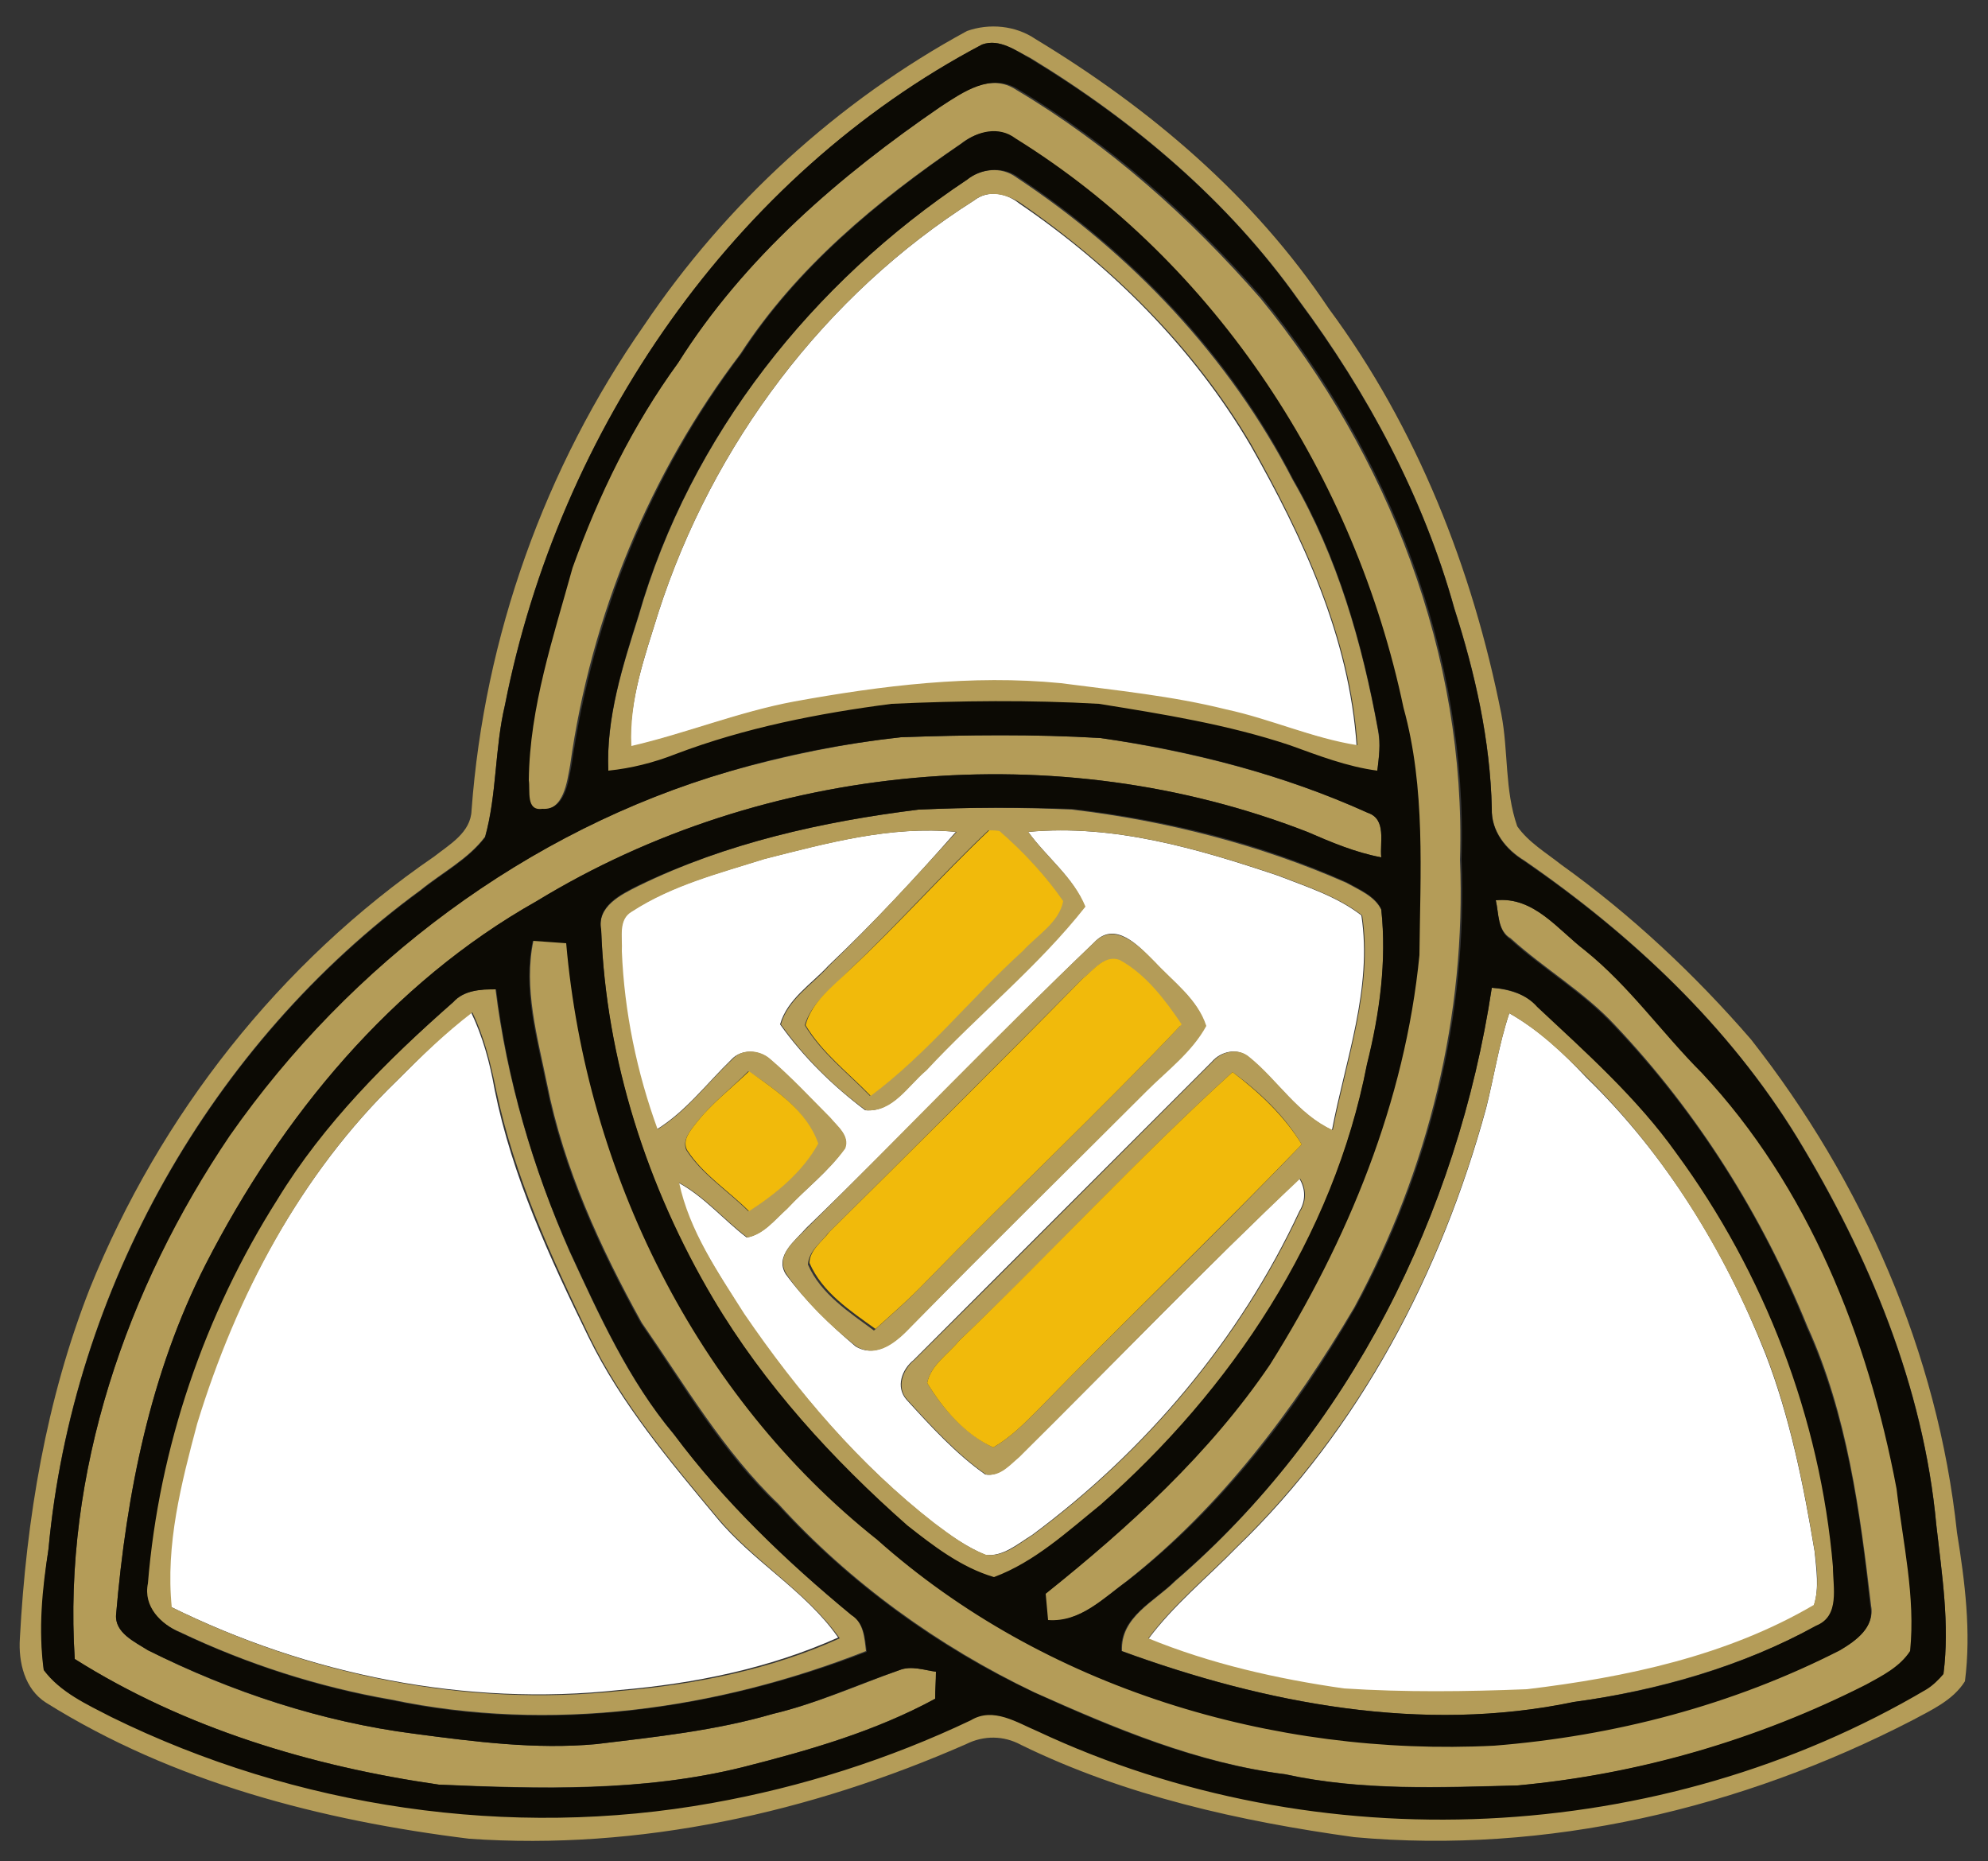 <?xml version="1.0" encoding="utf-8"?>
<!-- Generator: Adobe Illustrator 26.0.3, SVG Export Plug-In . SVG Version: 6.00 Build 0)  -->
<svg version="1.1" id="Layer_1" xmlns="http://www.w3.org/2000/svg" xmlns:xlink="http://www.w3.org/1999/xlink" x="0px" y="0px"
	 viewBox="0 0 250 234" style="enable-background:new 0 0 250 234;" xml:space="preserve">
<rect x="0" y="0" width="250" height="234" fill="#333333" stroke="none"/>
<style type="text/css">
	.st0{fill:#FFFFFF;}
	.st1{fill:#B49C58;}
	.st2{fill:#0C0A04;}
	.st3{fill:#F1BA0B;}
</style>
<g id="_x23_ffffffff">
	<path class="st0" d="M122.5,25.2c1.8-1.4,4.1-0.9,5.7,0.4c11.6,7.9,21.8,18.1,29,30.3c6.6,11.6,12.5,24.3,13.4,37.9
		c-5.6-1-10.9-3.3-16.5-4.5c-6.8-1.7-13.8-2.4-20.8-3.3c-11.2-1.1-22.5,0.3-33.5,2.3c-7,1.3-13.6,4-20.5,5.6
		C79.1,88,81.1,82.5,82.8,77C89.6,55.9,103.7,37.1,122.5,25.2z"/>
	<path class="st0" d="M129.3,104.6c10.7-1,21.3,2.1,31.4,5.5c3.6,1.4,7.4,2.6,10.5,5c1.4,9.2-2,18.1-3.7,27c-4.3-2-6.9-6.3-10.5-9.2
		c-1.4-1.2-3.5-0.7-4.6,0.6c-12.5,12.5-25,25-37.5,37.5c-1.5,1.2-2.3,3.4-0.9,5c3.1,3.4,6.2,6.8,9.9,9.4c1.7,0.3,3-1.2,4.2-2.2
		c11.8-11.6,23.3-23.6,35.3-35c0.8,1.3,0.8,2.8,0,4.1c-7.5,16.1-19.3,30.1-33.6,40.7c-1.8,1.1-3.7,2.8-5.9,2.5c-2.4-1-4.5-2.5-6.5-4
		c-9.4-7.4-17.2-16.5-23.9-26.3c-3.2-5.2-6.9-10.4-8.2-16.5c3.3,1.8,5.7,4.7,8.6,6.9c2.1-0.4,3.5-2.2,5-3.6c2.4-2.5,5.3-4.7,7.3-7.6
		c0.7-1.6-1-2.8-1.9-3.9c-2.5-2.5-4.9-5.1-7.6-7.4c-1.3-1.1-3.5-1.2-4.7,0.1c-3.1,3-5.7,6.5-9.4,8.8c-2.7-7.2-4.2-14.8-4.5-22.4
		c0.2-1.7-0.5-4,1.3-5c5-3.3,11-4.8,16.7-6.6c7.9-2,15.9-4.2,24.1-3.4c-5.1,5.8-10.4,11.5-16,16.8c-2.1,2.3-5.2,4.2-6.1,7.4
		c2.9,4.1,6.7,7.8,10.7,10.8c3.3,0.3,5.3-3,7.6-5c6.5-7.1,14-13.1,20-20.6C135,110.3,131.6,107.8,129.3,104.6 M137.6,118.5
		c-12.3,11.8-24,24.1-36.2,35.9c-1.4,1.6-4,3.5-2.6,5.8c2.5,3.4,5.6,6.4,8.8,9.1c2.7,1.6,5.3-0.8,7-2.6c9.8-9.9,19.7-19.7,29.5-29.5
		c2.6-2.7,5.7-5,7.5-8.2c-1-3.4-4.2-5.6-6.5-8.1C143.2,118.9,140.2,115.7,137.6,118.5z"/>
	<path class="st0" d="M49.9,135.9c3-3,6-6,9.3-8.7c1.5,3.1,2.4,6.4,3,9.8c2.2,10.9,6.9,21.1,11.8,31.1c4.1,8.4,10.2,15.6,16.1,22.7
		c4.6,5.6,11.2,9.2,15.3,15.1c-8.7,3.9-18.1,5.8-27.5,6.6c-19.3,2.1-39.1-1.9-56.5-10.5c-0.7-7.8,1.2-15.6,3.2-23.1
		C29.7,163,37.8,147.6,49.9,135.9z"/>
	<path class="st0" d="M189.8,127.4c3.7,2.1,6.8,5,9.7,8.1c10,9.7,17.4,21.8,22.5,34.7c3.1,8,4.8,16.5,6.2,24.9
		c0.2,2.2,0.6,4.6-0.1,6.8c-10.9,6.4-23.6,9.1-36.1,10.6c-7.7,0.3-15.4,0.4-23-0.1c-8.4-1.2-16.7-3.1-24.6-6.3
		c3.2-4.3,7.4-7.7,11.1-11.5c15.5-14.9,25.8-34.7,31.4-55.3C187.9,135.3,188.5,131.3,189.8,127.4z"/>
</g>
<g id="_x23_b49c58ff">
	<path class="st1" d="M121.6,3.9c2.8-1,6.1-0.7,8.6,1c14.4,8.7,27.5,19.8,36.9,33.9c11.1,15,18.1,32.8,21.7,51
		c0.9,4.7,0.4,9.5,2,14.1c1.4,2,3.6,3.3,5.5,4.8c8.8,6.3,16.8,13.8,23.9,22c14,17.8,23.5,39.4,25.9,62c1,6.2,1.8,12.5,1,18.7
		c-1.5,2.4-4.2,3.6-6.6,4.9c-21.5,11.1-46,16.9-70.2,14.7c-14.4-2-28.8-5.2-41.9-11.6c-2.2-1.2-4.7-1.2-6.9-0.1
		c-19.6,8.6-41.1,13.4-62.5,11.9c-18.6-2.3-37.2-7.1-53.2-17.1c-2.7-1.7-3.5-5.1-3.3-8.1c0.8-15,3.3-30,8.8-44
		c8.8-21.8,23.9-41,43.3-54.3c1.9-1.5,4.6-3,4.7-5.8c1.6-21.8,9.2-43.1,21.7-61C91.3,25.6,105.4,12.7,121.6,3.9 M123.5,5.6
		c-31.3,16.5-53.2,48.5-60,83c-1.3,5.5-1,11.2-2.5,16.6c-2.1,2.8-5.4,4.5-8.1,6.7c-26.4,19.3-43.8,50.3-46.8,82.8
		c-0.7,5-1.2,10.2-0.6,15.2c2.1,2.9,5.4,4.3,8.5,5.9c23.2,11.4,50.1,15.4,75.6,10.8c11.2-2,22.2-5.6,32.5-10.4
		c2.8-1.7,5.8,0.3,8.4,1.4c35.2,16.5,78.3,14.4,111.8-5.3c0.8-0.5,1.5-1.2,2.1-1.9c0.8-6.2-0.2-12.5-0.9-18.7
		c-1.6-17.4-8.5-33.9-17.5-48.7c-8.6-14-20.8-25.5-34.3-34.8c-2.3-1.4-4.2-3.7-4.1-6.6c-0.2-8.6-2.1-17-4.7-25.1
		C179,62.5,172,49.4,163.3,37.7c-8.8-12.4-20.7-22.5-33.7-30.4C127.8,6.4,125.7,4.8,123.5,5.6z"/>
	<path class="st1" d="M118.3,13.4c2.7-1.8,6.2-4.3,9.5-2.1c11.6,6.9,21.8,16,30.7,26.2c16.1,19.7,25.9,44.9,25.1,70.6
		c0.8,19.5-4,39.1-13.3,56.3c-7.6,12.9-16.8,25.1-28.6,34.4c-3,2.2-6,5.3-10.1,5c-0.1-1.1-0.2-2.2-0.3-3.3
		c10.5-8.4,20.6-17.6,28.2-28.8c9.8-15.6,17-33.1,18.8-51.5c0.2-10.4,0.8-21-2-31.1c-6-29-23.5-55.9-48.8-71.6
		c-2.1-1.6-4.8-0.9-6.7,0.6c-10.6,7.2-20.7,15.6-27.7,26.4c-11.4,15-18.8,33-21.4,51.7c-0.4,2.1-0.8,5.8-3.7,5.6
		c-2.1,0.3-1.5-2.3-1.7-3.6c0.1-9.1,3.1-17.9,5.5-26.7c3.3-9.1,7.7-17.9,13.4-25.8C93.6,32.4,105.6,22.1,118.3,13.4z"/>
	<path class="st1" d="M121.6,22.6c1.8-1.4,4.3-1.7,6.2-0.3c14.5,9.6,26.8,22.6,34.8,38.1c5.6,9.7,8.7,20.5,10.7,31.5
		c0.3,1.7,0.1,3.4-0.1,5.2c-3.8-0.5-7.4-1.9-11-3.2c-7.8-2.6-15.9-4-24-5.2c-8.7-0.5-17.4-0.5-26.1,0c-9.2,1.2-18.4,3-27.1,6.3
		c-2.7,1-5.6,1.8-8.5,2.1c-0.3-6.8,1.8-13.3,3.8-19.6C86.8,54.8,102.2,35.5,121.6,22.6 M122.5,25.2C103.7,37.1,89.6,55.9,82.8,77
		c-1.7,5.5-3.7,11-3.4,16.8c6.9-1.6,13.5-4.3,20.5-5.6c11-2,22.3-3.4,33.5-2.3c6.9,0.9,14,1.6,20.8,3.3c5.6,1.2,10.8,3.6,16.5,4.5
		c-0.9-13.5-6.8-26.2-13.4-37.9c-7.2-12.2-17.4-22.3-29-30.3C126.6,24.4,124.2,23.8,122.5,25.2z"/>
	<path class="st1" d="M91.7,97c7.1-2,14.3-3.5,21.6-4.3c8.4-0.3,16.8-0.4,25.1,0.1c11.5,1.7,23,4.6,33.6,9.4
		c2.4,0.8,1.5,3.7,1.7,5.6c-3.3-0.6-6.3-1.9-9.3-3.2c-31.4-12.2-68.2-8.8-96.9,8.7c-18.3,10.3-32.1,27.1-41.6,45.6
		c-7,13.7-10,28.9-11.3,44.1c-0.2,2.3,2.4,3.5,4,4.5c10.5,5.3,21.9,9,33.5,10.5c7.6,1,15.3,2,22.9,1.3c7.5-0.9,15-1.7,22.2-3.8
		c5.5-1.3,10.6-3.6,15.9-5.5c1.5-0.6,3.1,0,4.6,0.2c0,1.1-0.1,2.3-0.1,3.4c-7.6,4.1-15.9,6.5-24.2,8.6c-12.5,3.1-25.5,2.7-38.2,2.2
		c-16-2.3-32-7.1-45.8-15.8c-1.5-23.4,6.5-46.6,19.4-65.8C44,121.1,66.3,104.4,91.7,97z"/>
	<path class="st1" d="M115.5,101.8c6.4-0.3,12.8-0.3,19.3,0c11.8,1.4,23.6,4.4,34.5,9.2c1.6,0.9,3.6,1.7,4.4,3.4
		c0.7,6.5-0.2,13.2-1.8,19.5c-4.2,21.7-17,41-33.5,55.4c-4.1,3.4-8.2,7.2-13.4,9.1c-4.1-1.2-7.6-3.9-10.9-6.5
		c-9.4-8.3-17.9-17.7-24.4-28.5c-8.3-14-13.5-30.1-14.1-46.4c-0.6-3,2.5-4.5,4.7-5.6C91.3,106,103.4,103.3,115.5,101.8 M106.9,121.9
		c-2,2.2-4.8,4-5.7,7c2.1,3.5,5.4,6,8.2,8.9c7.1-5.3,12.6-12.3,19.1-18.2c1.7-2,4.5-3.7,5.1-6.3c-2.2-3.3-5-6.2-8-8.8
		c-0.3,0-1,0-1.3-0.1C118.4,110,112.9,116.2,106.9,121.9 M129.3,104.6c2.3,3.2,5.7,5.7,7.2,9.4c-5.9,7.5-13.5,13.6-20,20.6
		c-2.3,1.9-4.2,5.3-7.6,5c-4.1-3-7.8-6.7-10.7-10.8c0.9-3.2,4-5,6.1-7.4c5.6-5.4,10.8-11.1,16-16.8c-8.2-0.8-16.2,1.4-24.1,3.4
		c-5.7,1.8-11.6,3.3-16.7,6.6c-1.8,1-1.2,3.3-1.3,5c0.3,7.6,1.9,15.3,4.5,22.4c3.7-2.3,6.3-5.9,9.4-8.8c1.2-1.4,3.4-1.2,4.7-0.1
		c2.7,2.3,5.1,4.9,7.6,7.4c0.9,1.1,2.5,2.3,1.9,3.9c-2.1,2.9-4.9,5-7.3,7.6c-1.5,1.3-2.9,3.2-5,3.6c-2.9-2.2-5.3-5.1-8.6-6.9
		c1.3,6.1,4.9,11.3,8.2,16.5c6.7,9.8,14.5,19,23.9,26.3c2,1.5,4.1,3.1,6.5,4c2.3,0.3,4.1-1.4,5.9-2.5c14.3-10.6,26.1-24.6,33.6-40.7
		c0.8-1.3,0.8-2.8,0-4.1c-12.1,11.4-23.5,23.3-35.3,35c-1.2,1-2.4,2.5-4.2,2.2c-3.7-2.6-6.9-6.1-9.9-9.4c-1.4-1.5-0.6-3.8,0.9-5
		c12.5-12.4,25-25,37.5-37.5c1.1-1.3,3.2-1.8,4.6-0.6c3.6,2.9,6.1,7.2,10.5,9.2c1.7-8.9,5.1-17.9,3.7-27c-3.1-2.4-6.9-3.6-10.5-5
		C150.6,106.7,140.1,103.6,129.3,104.6 M87.4,141.4c-0.7,0.9-1.6,2-1.1,3.2c2,3.1,5.2,5.1,7.8,7.7c3.4-2.2,6.7-4.9,8.7-8.5
		c-1.4-4.1-5.2-6.8-8.7-9.1C91.9,136.9,89.3,138.9,87.4,141.4 M120.6,168.6c-1.4,1.7-3.6,3.1-4,5.3c2,3.3,4.8,6.4,8.3,8.1
		c2.1-1.2,3.8-2.9,5.5-4.6c11-11.3,22.4-22.1,33.3-33.5c-2.2-3.7-5.3-6.6-8.7-9.1C143.1,145.6,132.3,157.5,120.6,168.6z"/>
	<path class="st1" d="M188.1,113.2c4.8-0.5,7.8,3.7,11.3,6.3c5.6,4.5,9.7,10.4,14.7,15.4c13.4,14.3,20.9,33.2,24.5,52.3
		c0.9,6.8,2.4,13.6,1.7,20.4c-1.3,2-3.4,3.1-5.5,4.2c-13.7,7-28.7,11.3-43.9,12.7c-9.8,0.2-19.6,0.7-29.2-1.4
		c-11.1-1.4-21.5-5.8-31.6-10.3C118,207,106.9,199,97.9,189.1c-6.9-6.6-11.8-15-17.2-22.8c-5.2-9.4-9.8-19.4-11.9-30
		c-1.2-5.9-3-12.1-1.7-18.1c1.4,0.1,2.8,0.2,4.2,0.3c2.6,28.7,16.4,57,39.1,75c20.9,18.8,49.8,27.3,77.6,25.9
		c15.1-1.3,30-5.1,43.5-12c1.9-1.1,4.3-2.9,3.8-5.5c-1.4-11.9-3-24.1-8-35.1c-5.7-14-13.8-26.9-24.2-37.9
		c-3.9-4.2-8.9-7.1-13.1-10.9C188.3,117,188.5,114.9,188.1,113.2z"/>
	<path class="st1" d="M137.6,118.5c2.6-2.7,5.7,0.5,7.6,2.4c2.3,2.5,5.4,4.7,6.5,8.1c-1.8,3.3-4.9,5.6-7.5,8.2
		c-9.8,9.8-19.8,19.6-29.5,29.5c-1.8,1.9-4.3,4.2-7,2.6c-3.3-2.6-6.4-5.6-8.8-9.1c-1.5-2.4,1.2-4.3,2.6-5.8
		C113.5,142.5,125.3,130.2,137.6,118.5 M136.1,123.1c-10.6,10.7-21.3,21.4-32,32c-0.9,1.2-2.4,2.2-2.5,3.9c1.6,3.7,5.2,6,8.3,8.3
		c2.1-1.9,4.3-3.8,6.3-5.9c10.6-10.9,21.8-21.4,32.2-32.4c-2.1-3.1-4.4-6.3-7.8-8.1C138.9,120,137.5,122.1,136.1,123.1z"/>
	<path class="st1" d="M57,126c1.4-1.5,3.5-1.6,5.3-1.7c1.4,11.4,4.7,22.5,9.3,33c3.7,8,7.4,16.2,13.1,23c6.4,8.5,14.1,16,22.3,22.7
		c1.6,1,1.7,2.9,1.9,4.6c-18.8,7.4-39.7,10.3-59.7,6.1c-9.2-1.6-18.2-4.5-26.6-8.5c-2.5-1-4.7-3.2-4.1-6.2
		c1.4-17.1,7.1-33.8,16.3-48.3C40.6,141.2,48.7,133.3,57,126 M49.9,135.9C37.8,147.6,29.7,163,24.8,179c-2,7.5-4,15.2-3.2,23.1
		c17.4,8.6,37.1,12.6,56.5,10.5c9.4-0.8,18.9-2.7,27.5-6.6c-4.2-5.9-10.7-9.6-15.3-15.1c-5.9-7.1-12-14.3-16.1-22.7
		c-4.8-10-9.5-20.2-11.8-31.1c-0.7-3.4-1.5-6.7-3-9.8C56,129.9,52.9,132.9,49.9,135.9z"/>
	<path class="st1" d="M187.6,124.2c2.2,0.2,4.3,0.8,5.8,2.4c6.2,5.8,12.5,11.5,17.5,18.4c11.1,15.2,18.1,33.3,19.7,52
		c0,2.5,0.9,6.1-2.1,7.4c-9.4,5.1-19.9,8.1-30.5,9.6c-19.1,4-38.9,0.2-56.9-6.4c-0.2-4.3,4.1-6.2,6.7-8.8
		C169.7,179.9,183.3,152.6,187.6,124.2 M189.8,127.4c-1.3,3.9-1.9,7.9-2.9,11.8c-5.6,20.6-15.9,40.3-31.4,55.3
		c-3.7,3.8-7.9,7.2-11.1,11.5c7.8,3.2,16.2,5.1,24.6,6.3c7.7,0.5,15.4,0.4,23,0.1c12.5-1.5,25.2-4.2,36.1-10.6
		c0.7-2.2,0.4-4.5,0.1-6.8c-1.4-8.4-3.1-16.9-6.2-24.9c-5.2-12.9-12.6-25-22.5-34.7C196.6,132.5,193.5,129.5,189.8,127.4z"/>
</g>
<g id="_x23_0c0a04ff">
	<path class="st2" d="M123.5,5.6c2.2-0.8,4.3,0.8,6.1,1.8c13,7.9,24.9,17.9,33.7,30.4c8.7,11.7,15.7,24.7,19.6,38.8
		c2.6,8.1,4.5,16.5,4.7,25.1c-0.1,2.9,1.8,5.2,4.1,6.6c13.5,9.3,25.7,20.7,34.3,34.8c9,14.8,15.9,31.3,17.5,48.7
		c0.7,6.2,1.7,12.4,0.9,18.7c-0.6,0.7-1.3,1.4-2.1,1.9c-33.5,19.8-76.6,21.8-111.8,5.3c-2.6-1.1-5.6-3.1-8.4-1.4
		c-10.3,4.9-21.3,8.4-32.5,10.4c-25.5,4.6-52.4,0.6-75.6-10.8c-3.1-1.6-6.4-3.1-8.5-5.9c-0.7-5.1-0.2-10.2,0.6-15.2
		c3-32.5,20.4-63.5,46.8-82.8c2.7-2.2,6-3.9,8.1-6.7c1.5-5.4,1.2-11.2,2.5-16.6C70.3,54.1,92.2,22.1,123.5,5.6 M118.3,13.4
		c-12.7,8.7-24.7,19-33,32.2C79.6,53.4,75.3,62.2,72,71.4c-2.4,8.7-5.4,17.5-5.5,26.7c0.2,1.3-0.4,3.9,1.7,3.6
		c2.9,0.2,3.3-3.5,3.7-5.6c2.7-18.7,10-36.7,21.4-51.7c7-10.8,17.2-19.2,27.7-26.4c1.9-1.5,4.6-2.2,6.7-0.6
		c25.3,15.7,42.7,42.6,48.8,71.6c2.8,10.1,2.1,20.8,2,31.1c-1.8,18.4-9,35.9-18.8,51.5c-7.6,11.2-17.7,20.4-28.2,28.8
		c0.1,1.1,0.2,2.2,0.3,3.3c4.1,0.3,7-2.8,10.1-5c11.9-9.3,21.1-21.4,28.6-34.4c9.3-17.1,14.1-36.8,13.3-56.3
		c0.8-25.6-9-50.9-25.1-70.6c-8.9-10.2-19.1-19.3-30.7-26.2C124.6,9.1,121.1,11.6,118.3,13.4 M121.6,22.6
		c-19.4,12.9-34.8,32.2-41.3,54.7c-2,6.4-4.1,12.9-3.8,19.6c2.9-0.3,5.7-1,8.5-2.1c8.7-3.3,17.9-5.1,27.1-6.3
		c8.7-0.4,17.4-0.5,26.1,0c8.1,1.3,16.2,2.6,24,5.2c3.6,1.3,7.2,2.7,11,3.2c0.2-1.7,0.5-3.4,0.1-5.2c-2-11-5.1-21.8-10.7-31.5
		c-7.9-15.5-20.3-28.5-34.8-38.1C125.9,20.9,123.3,21.2,121.6,22.6 M91.7,97c-25.4,7.4-47.7,24.2-62.8,45.8
		C15.9,162,7.9,185.2,9.4,208.6c13.8,8.7,29.8,13.5,45.8,15.8c12.7,0.6,25.7,0.9,38.2-2.2c8.3-2.1,16.7-4.5,24.2-8.6
		c0-1.1,0.1-2.3,0.1-3.4c-1.5-0.2-3.1-0.8-4.6-0.2c-5.3,1.8-10.4,4.2-15.9,5.5c-7.2,2.1-14.8,2.9-22.2,3.8
		c-7.7,0.7-15.3-0.3-22.9-1.3c-11.7-1.5-23-5.3-33.5-10.5c-1.7-1.1-4.2-2.2-4-4.5c1.3-15.2,4.3-30.4,11.3-44.1
		c9.5-18.5,23.3-35.3,41.6-45.6c28.7-17.5,65.6-20.9,96.9-8.7c3,1.3,6.1,2.6,9.3,3.2c-0.2-1.9,0.7-4.8-1.7-5.6
		c-10.6-4.8-22.1-7.8-33.6-9.4c-8.4-0.5-16.8-0.4-25.1-0.1C106,93.5,98.7,94.9,91.7,97 M115.5,101.8c-12.1,1.5-24.1,4.2-35.2,9.5
		c-2.2,1.1-5.3,2.6-4.7,5.6c0.6,16.3,5.8,32.4,14.1,46.4c6.4,10.8,15,20.2,24.4,28.5c3.3,2.6,6.8,5.3,10.9,6.5
		c5.1-1.9,9.2-5.7,13.4-9.1c16.4-14.4,29.3-33.7,33.5-55.4c1.6-6.4,2.5-13,1.8-19.5c-0.8-1.7-2.8-2.5-4.4-3.4
		c-10.9-4.9-22.6-7.8-34.5-9.2C128.3,101.5,121.9,101.5,115.5,101.8 M188.1,113.2c0.4,1.7,0.2,3.8,1.8,4.9
		c4.2,3.8,9.2,6.7,13.1,10.9c10.4,10.9,18.6,23.9,24.2,37.9c5,11,6.7,23.2,8,35.1c0.6,2.6-1.8,4.3-3.8,5.5
		c-13.5,6.9-28.4,10.8-43.5,12c-27.8,1.4-56.6-7.2-77.6-25.9c-22.8-18.1-36.6-46.3-39.1-75c-1.4-0.1-2.8-0.2-4.2-0.3
		c-1.3,6.1,0.5,12.2,1.7,18.1c2.1,10.6,6.7,20.6,11.9,30c5.4,7.8,10.2,16.2,17.2,22.8c9.1,9.9,20.1,17.9,32.2,23.6
		c10.1,4.6,20.5,8.9,31.6,10.3c9.6,2.1,19.5,1.7,29.2,1.4c15.3-1.4,30.3-5.8,43.9-12.7c2-1.1,4.2-2.2,5.5-4.2
		c0.7-6.8-0.9-13.6-1.7-20.4c-3.6-19.1-11.1-38-24.5-52.3c-5-5-9.1-10.9-14.7-15.4C195.9,116.9,192.9,112.7,188.1,113.2 M57,126
		c-8.3,7.3-16.3,15.3-22.1,24.8C25.7,165.3,20,182,18.6,199.1c-0.6,2.9,1.6,5.1,4.1,6.2c8.4,4,17.4,6.9,26.6,8.5
		c19.9,4.2,40.8,1.2,59.7-6.1c-0.2-1.7-0.3-3.6-1.9-4.6c-8.2-6.8-16-14.2-22.3-22.7c-5.7-6.8-9.4-15-13.1-23
		c-4.7-10.5-7.9-21.6-9.3-33C60.4,124.4,58.3,124.5,57,126 M187.6,124.2c-4.3,28.4-17.9,55.8-39.9,74.6c-2.6,2.6-6.9,4.5-6.7,8.8
		c18.1,6.6,37.8,10.4,56.9,6.4c10.6-1.4,21.1-4.4,30.5-9.6c3-1.2,2.1-4.8,2.1-7.4c-1.6-18.7-8.6-36.9-19.7-52
		c-4.9-6.9-11.3-12.6-17.5-18.4C191.9,125,189.8,124.3,187.6,124.2z"/>
</g>
<g id="_x23_f1ba0bff">
	<path class="st3" d="M106.9,121.9c6-5.6,11.5-11.8,17.5-17.5c0.3,0,1,0,1.3,0.1c3,2.6,5.8,5.6,8,8.8c-0.5,2.7-3.3,4.3-5.1,6.3
		c-6.5,5.9-12,12.9-19.1,18.2c-2.8-2.9-6.1-5.4-8.2-8.9C102.1,125.9,104.8,124,106.9,121.9z"/>
	<path class="st3" d="M136.1,123.1c1.4-1.1,2.8-3.1,4.7-2.4c3.3,1.8,5.7,5,7.8,8.1c-10.5,11.1-21.6,21.5-32.2,32.4
		c-2,2.1-4.2,4-6.3,5.9c-3.2-2.3-6.7-4.6-8.3-8.3c0-1.6,1.6-2.7,2.5-3.9C114.8,144.5,125.5,133.9,136.1,123.1z"/>
	<path class="st3" d="M87.4,141.4c1.9-2.5,4.5-4.5,6.8-6.7c3.4,2.4,7.3,5,8.7,9.1c-2,3.6-5.3,6.3-8.7,8.5c-2.6-2.6-5.8-4.6-7.8-7.7
		C85.8,143.4,86.7,142.3,87.4,141.4z"/>
	<path class="st3" d="M120.6,168.6c11.6-11.1,22.5-23,34.4-33.8c3.4,2.6,6.5,5.5,8.7,9.1c-10.9,11.3-22.3,22.2-33.3,33.5
		c-1.7,1.7-3.4,3.4-5.5,4.6c-3.5-1.6-6.3-4.8-8.3-8.1C117,171.7,119.2,170.3,120.6,168.6z"/>
</g>
</svg>
